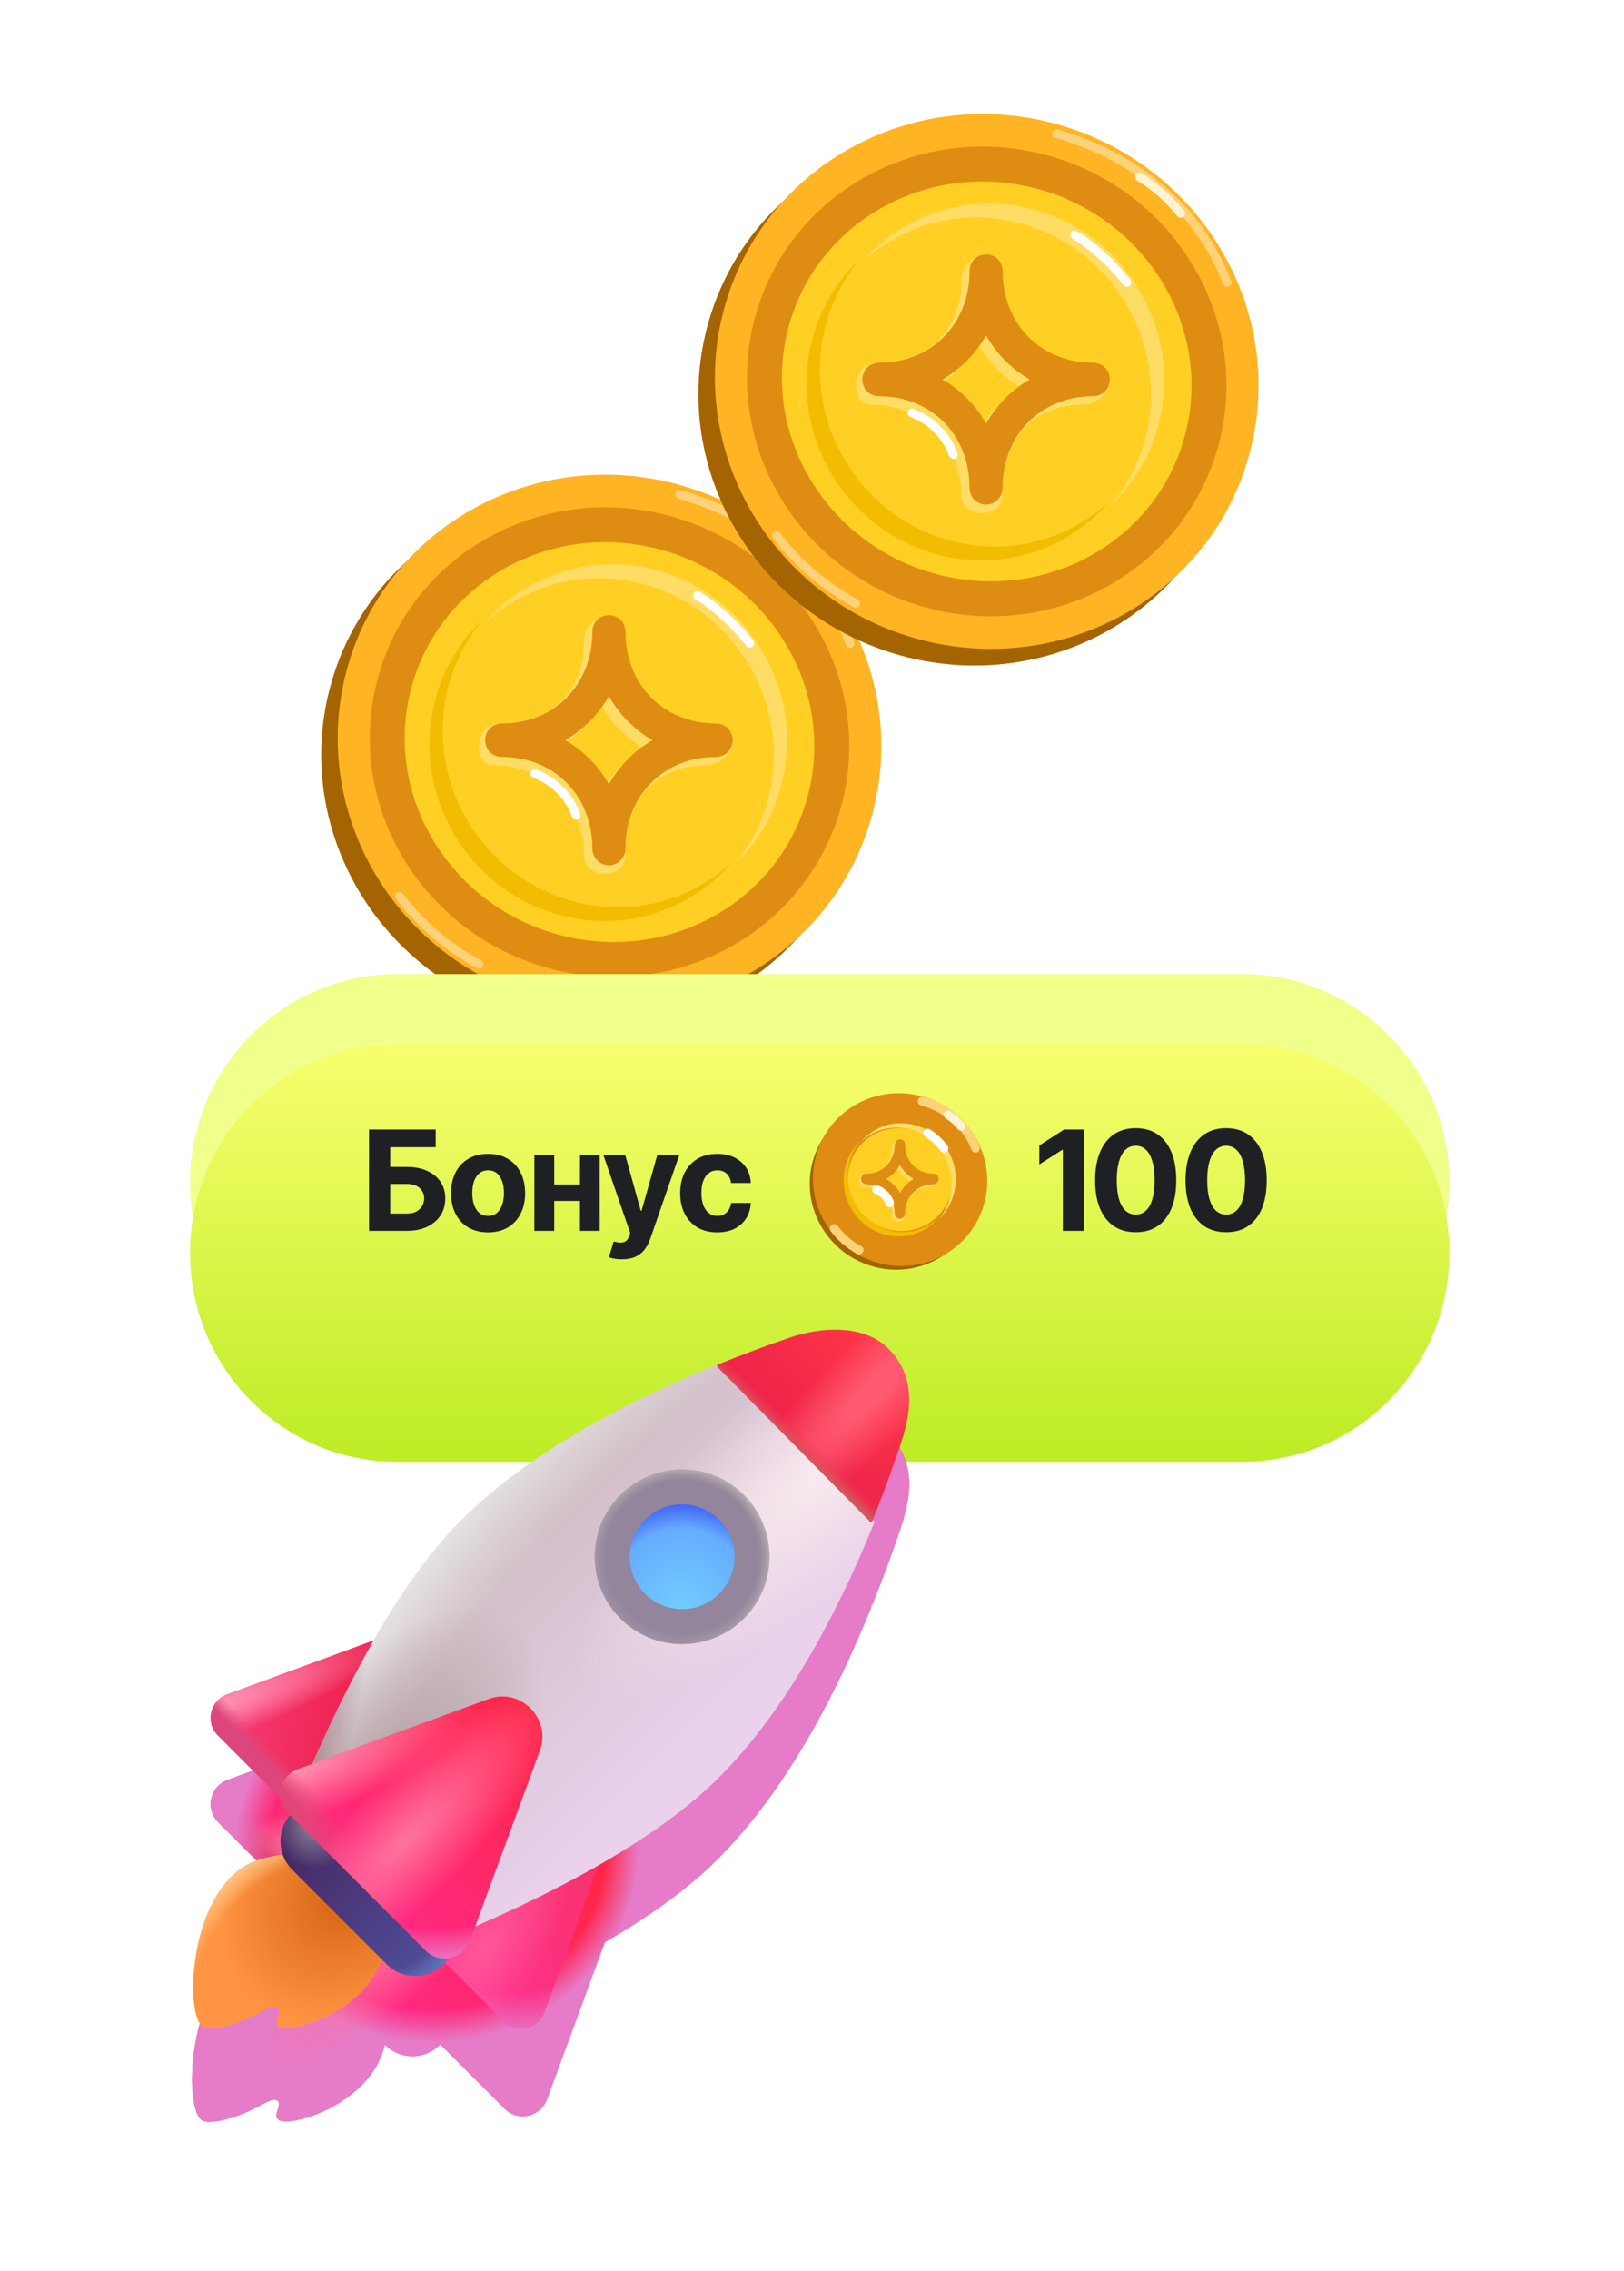 <svg width="93" height="130" viewBox="0 0 93 130" fill="none" xmlns="http://www.w3.org/2000/svg">
<path d="M18.898 39.365C16.733 47.526 21.742 55.947 30.046 58.195C38.35 60.443 46.856 55.68 49.021 47.518C51.185 39.356 46.177 30.936 37.873 28.688C29.568 26.44 21.063 31.203 18.898 39.365Z" fill="#A56402"/>
<path d="M19.843 38.41C17.678 46.572 22.687 54.993 30.991 57.24C39.295 59.488 47.801 54.725 49.966 46.563C52.13 38.402 47.122 29.981 38.818 27.733C30.513 25.485 22.008 30.248 19.843 38.41Z" fill="#FFB423"/>
<path d="M22.581 39.151C20.821 45.789 24.936 52.637 31.724 54.474C38.513 56.312 45.466 52.46 47.227 45.822C48.987 39.185 44.872 32.337 38.084 30.499C31.295 28.662 24.342 32.514 22.581 39.151Z" fill="#FFCF23" stroke="#DF8D12" stroke-width="2"/>
<path fill-rule="evenodd" clip-rule="evenodd" d="M41.989 49.59C42.916 48.502 43.617 47.186 43.999 45.695C45.352 40.413 42.191 34.938 36.938 33.466C33.548 32.517 30.116 33.466 27.744 35.678C30.102 32.911 33.925 31.618 37.695 32.674C42.948 34.146 46.109 39.621 44.756 44.903C44.276 46.776 43.292 48.374 41.989 49.59Z" fill="#FFDD65"/>
<path fill-rule="evenodd" clip-rule="evenodd" d="M27.674 35.45C26.747 36.538 26.046 37.854 25.664 39.345C24.311 44.627 27.472 50.102 32.725 51.574C36.114 52.523 39.547 51.574 41.919 49.362C39.561 52.129 35.738 53.422 31.968 52.365C26.715 50.894 23.553 45.419 24.907 40.137C25.387 38.263 26.37 36.666 27.674 35.45Z" fill="#F2BD00"/>
<path d="M48.674 36.828C47.137 32.741 43.472 29.574 38.911 28.31" stroke="#FFD179" stroke-width="0.5" stroke-linecap="round" stroke-linejoin="round"/>
<path d="M22.873 51.32C24.1 52.919 25.651 54.244 27.419 55.199" stroke="#FFD179" stroke-width="0.5" stroke-linecap="round" stroke-linejoin="round"/>
<path d="M46.011 32.868C46.011 32.868 45.093 31.649 43.65 30.77" stroke="#FFF3D2" stroke-width="0.5" stroke-linecap="round" stroke-linejoin="round"/>
<path d="M42.927 36.821C42.927 36.821 41.702 35.157 39.939 34.096" stroke="white" stroke-width="0.5" stroke-linecap="round" stroke-linejoin="round"/>
<path d="M33.449 36.647C33.449 39.688 31.504 41.424 28.494 41.424C27.242 41.466 26.996 43.766 28.253 43.811C31.264 43.811 33.449 46.017 33.449 49.058C33.449 49.697 34.164 50.016 34.397 50.016C34.92 50.016 35.818 50.016 35.818 48.823C35.818 45.782 37.529 43.811 40.539 43.811C41.063 43.811 41.96 43.147 41.96 42.618C41.96 42.089 41.063 41.895 40.539 41.895C37.529 41.895 35.345 38.976 35.345 35.935C35.303 34.671 33.493 35.376 33.449 36.647ZM36.89 42.853C35.851 43.457 34.995 44.322 34.397 45.372C33.798 44.322 32.942 43.457 31.903 42.853C32.942 42.248 33.798 41.383 34.397 40.333C34.995 41.383 35.851 42.248 36.89 42.853Z" fill="#FFDD65"/>
<path d="M33.921 36.17C33.921 39.211 31.736 41.418 28.726 41.418C27.475 41.46 27.468 43.288 28.726 43.333C31.736 43.333 33.921 45.54 33.921 48.581C33.921 49.11 34.346 49.539 34.869 49.539C35.393 49.539 35.817 49.11 35.817 48.581C35.817 45.54 38.002 43.333 41.012 43.333C41.535 43.333 41.96 42.904 41.96 42.375C41.96 41.847 41.535 41.418 41.012 41.418C38.002 41.418 35.817 39.211 35.817 36.17C35.775 34.906 33.965 34.899 33.921 36.17ZM37.363 42.375C36.324 42.98 35.467 43.845 34.869 44.895C34.271 43.845 33.414 42.98 32.375 42.375C33.414 41.771 34.271 40.906 34.869 39.856C35.467 40.906 36.324 41.771 37.363 42.375Z" fill="#DF8D12"/>
<path d="M32.983 46.675C32.983 46.675 32.51 45.004 30.62 44.288" stroke="white" stroke-width="0.5" stroke-linecap="round" stroke-linejoin="round"/>
<path d="M40.498 18.715C38.333 26.877 43.342 35.298 51.646 37.545C59.95 39.793 68.456 35.03 70.621 26.869C72.785 18.707 67.777 10.286 59.473 8.038C51.168 5.79 42.663 10.553 40.498 18.715Z" fill="#A56402"/>
<path d="M41.443 17.76C39.278 25.922 44.287 34.343 52.591 36.591C60.895 38.839 69.401 34.076 71.566 25.914C73.731 17.752 68.722 9.331 60.418 7.083C52.113 4.836 43.608 9.598 41.443 17.76Z" fill="#FFB423"/>
<path d="M44.181 18.502C42.421 25.139 46.536 31.987 53.324 33.825C60.113 35.662 67.066 31.81 68.827 25.173C70.587 18.535 66.472 11.687 59.684 9.85C52.895 8.012 45.942 11.864 44.181 18.502Z" fill="#FFCF23" stroke="#DF8D12" stroke-width="2"/>
<path fill-rule="evenodd" clip-rule="evenodd" d="M63.589 28.94C64.516 27.852 65.217 26.536 65.599 25.045C66.952 19.764 63.791 14.289 58.538 12.817C55.148 11.867 51.716 12.816 49.344 15.028C51.702 12.261 55.525 10.968 59.295 12.024C64.548 13.496 67.709 18.971 66.356 24.253C65.876 26.127 64.892 27.724 63.589 28.94Z" fill="#FFDD65"/>
<path fill-rule="evenodd" clip-rule="evenodd" d="M49.274 14.8C48.347 15.888 47.646 17.204 47.264 18.695C45.911 23.977 49.072 29.452 54.325 30.924C57.715 31.873 61.147 30.924 63.519 28.712C61.161 31.479 57.338 32.772 53.568 31.716C48.315 30.244 45.154 24.769 46.507 19.487C46.987 17.613 47.97 16.016 49.274 14.8Z" fill="#F2BD00"/>
<path d="M70.274 16.179C68.737 12.092 65.073 8.924 60.511 7.66" stroke="#FFD179" stroke-width="0.5" stroke-linecap="round" stroke-linejoin="round"/>
<path d="M44.473 30.671C45.7 32.27 47.251 33.594 49.019 34.55" stroke="#FFD179" stroke-width="0.5" stroke-linecap="round" stroke-linejoin="round"/>
<path d="M67.611 12.219C67.611 12.219 66.692 10.999 65.25 10.121" stroke="#FFF3D2" stroke-width="0.5" stroke-linecap="round" stroke-linejoin="round"/>
<path d="M64.527 16.172C64.527 16.172 63.302 14.508 61.539 13.447" stroke="white" stroke-width="0.5" stroke-linecap="round" stroke-linejoin="round"/>
<path d="M55.048 15.997C55.048 19.038 53.104 20.775 50.094 20.775C48.842 20.817 48.596 23.116 49.853 23.161C52.864 23.161 55.048 25.368 55.048 28.409C55.048 29.048 55.764 29.366 55.996 29.366C56.52 29.366 57.417 29.366 57.417 28.173C57.417 25.132 59.129 23.161 62.139 23.161C62.663 23.161 63.56 22.497 63.56 21.968C63.56 21.439 62.663 21.245 62.139 21.245C59.129 21.245 56.945 18.326 56.945 15.286C56.903 14.021 55.093 14.727 55.048 15.997ZM58.49 22.203C57.451 22.807 56.595 23.672 55.996 24.722C55.398 23.672 54.542 22.807 53.503 22.203C54.542 21.599 55.398 20.734 55.996 19.684C56.595 20.734 57.451 21.599 58.49 22.203Z" fill="#FFDD65"/>
<path d="M55.521 15.52C55.521 18.561 53.336 20.768 50.326 20.768C49.075 20.81 49.068 22.639 50.326 22.683C53.336 22.683 55.521 24.89 55.521 27.931C55.521 28.46 55.946 28.889 56.469 28.889C56.993 28.889 57.417 28.46 57.417 27.931C57.417 24.89 59.602 22.683 62.612 22.683C63.135 22.683 63.56 22.255 63.56 21.726C63.56 21.197 63.135 20.768 62.612 20.768C59.602 20.768 57.417 18.561 57.417 15.52C57.375 14.256 55.565 14.249 55.521 15.52ZM58.963 21.726C57.924 22.33 57.067 23.195 56.469 24.245C55.871 23.195 55.014 22.33 53.975 21.726C55.014 21.121 55.871 20.256 56.469 19.206C57.067 20.256 57.924 21.121 58.963 21.726Z" fill="#DF8D12"/>
<path d="M54.583 26.025C54.583 26.025 54.11 24.354 52.22 23.638" stroke="white" stroke-width="0.5" stroke-linecap="round" stroke-linejoin="round"/>
<g filter="url(#filter0_d_1_747)">
<path d="M71.145 54.767H22.739C16.192 54.767 10.884 60.121 10.884 66.726C10.884 73.331 16.192 78.685 22.739 78.685H71.145C77.692 78.685 83 73.331 83 66.726C83 60.121 77.692 54.767 71.145 54.767Z" fill="#F1FF8B"/>
<g filter="url(#filter1_d_1_747)">
<path d="M71.145 54.767H22.739C16.192 54.767 10.884 60.121 10.884 66.726C10.884 73.331 16.192 78.685 22.739 78.685H71.145C77.692 78.685 83 73.331 83 66.726C83 60.121 77.692 54.767 71.145 54.767Z" fill="url(#paint0_linear_1_747)"/>
</g>
<path d="M21.134 69.466V63.666H24.951V64.678H22.346V65.807H23.284C23.738 65.807 24.131 65.882 24.46 66.033C24.792 66.181 25.048 66.39 25.228 66.659C25.409 66.93 25.498 67.248 25.498 67.613C25.498 67.98 25.409 68.301 25.228 68.579C25.048 68.856 24.792 69.075 24.46 69.233C24.131 69.389 23.738 69.466 23.284 69.466H21.134ZM22.346 68.478H23.284C23.502 68.478 23.686 68.439 23.835 68.361C23.985 68.28 24.098 68.174 24.175 68.042C24.252 67.907 24.291 67.76 24.291 67.602C24.291 67.371 24.204 67.176 24.032 67.018C23.86 66.859 23.61 66.78 23.284 66.78H22.346V68.478ZM27.949 69.552C27.514 69.552 27.137 69.458 26.818 69.272C26.502 69.082 26.257 68.82 26.085 68.485C25.915 68.148 25.83 67.756 25.83 67.31C25.83 66.858 25.915 66.465 26.085 66.13C26.257 65.793 26.502 65.531 26.818 65.344C27.137 65.154 27.514 65.059 27.949 65.059C28.386 65.059 28.763 65.154 29.079 65.344C29.399 65.531 29.643 65.793 29.813 66.13C29.985 66.465 30.071 66.858 30.071 67.31C30.071 67.756 29.985 68.148 29.813 68.485C29.643 68.82 29.399 69.082 29.079 69.272C28.763 69.458 28.386 69.552 27.949 69.552ZM27.956 68.61C28.155 68.61 28.32 68.554 28.454 68.442C28.588 68.328 28.688 68.173 28.756 67.975C28.825 67.778 28.86 67.553 28.86 67.302C28.86 67.048 28.825 66.823 28.756 66.629C28.688 66.434 28.588 66.281 28.454 66.169C28.32 66.058 28.155 66.002 27.956 66.002C27.756 66.002 27.587 66.058 27.451 66.169C27.317 66.281 27.215 66.434 27.146 66.629C27.079 66.823 27.046 67.048 27.046 67.302C27.046 67.553 27.079 67.778 27.146 67.975C27.215 68.173 27.317 68.328 27.451 68.442C27.587 68.554 27.756 68.61 27.956 68.61ZM33.595 66.811V67.753H31.345V66.811H33.595ZM31.738 65.114V69.466H30.6V65.114H31.738ZM34.343 65.114V69.466H33.212V65.114H34.343ZM35.624 71.094C35.473 71.096 35.33 71.086 35.196 71.062C35.065 71.039 34.956 71.009 34.871 70.973L35.142 70.074L35.181 70.081C35.381 70.141 35.552 70.154 35.694 70.12C35.838 70.089 35.947 69.975 36.022 69.778L36.091 69.591L34.547 65.114H35.802L36.693 68.31H36.74L37.643 65.114H38.905L37.23 69.937C37.15 70.171 37.041 70.375 36.902 70.549C36.765 70.723 36.593 70.856 36.385 70.95C36.176 71.046 35.923 71.094 35.624 71.094ZM41.069 69.552C40.63 69.552 40.251 69.457 39.934 69.268C39.618 69.076 39.375 68.813 39.205 68.478C39.035 68.14 38.951 67.751 38.951 67.31C38.951 66.863 39.035 66.472 39.205 66.134C39.378 65.796 39.622 65.533 39.938 65.344C40.255 65.154 40.632 65.059 41.069 65.059C41.445 65.059 41.773 65.128 42.053 65.266C42.336 65.403 42.56 65.597 42.725 65.846C42.889 66.095 42.98 66.388 42.995 66.726H41.868C41.847 66.58 41.804 66.453 41.737 66.344C41.67 66.235 41.581 66.151 41.471 66.091C41.36 66.032 41.232 66.002 41.085 66.002C40.9 66.002 40.738 66.052 40.598 66.154C40.462 66.252 40.355 66.399 40.278 66.593C40.204 66.785 40.166 67.019 40.166 67.294C40.166 67.569 40.204 67.806 40.278 68.002C40.355 68.2 40.462 68.35 40.598 68.454C40.738 68.558 40.9 68.61 41.085 68.61C41.29 68.61 41.464 68.545 41.605 68.415C41.747 68.283 41.835 68.101 41.868 67.87H42.995C42.977 68.203 42.888 68.496 42.729 68.75C42.569 69.002 42.349 69.199 42.069 69.342C41.788 69.482 41.455 69.552 41.069 69.552Z" fill="#1F2024"/>
<path d="M46.526 65.543C45.847 68.132 47.418 70.802 50.022 71.515C52.627 72.228 55.294 70.717 55.973 68.129C56.652 65.54 55.081 62.869 52.477 62.156C49.873 61.444 47.205 62.954 46.526 65.543Z" fill="#A56402"/>
<path d="M46.822 65.24C46.144 67.829 47.714 70.499 50.318 71.212C52.923 71.925 55.59 70.415 56.269 67.826C56.948 65.237 55.377 62.566 52.773 61.854C50.169 61.141 47.501 62.652 46.822 65.24Z" fill="#FFB423"/>
<path d="M47.681 65.475C47.128 67.58 48.419 69.752 50.548 70.335C52.677 70.918 54.858 69.696 55.41 67.591C55.962 65.486 54.671 63.314 52.542 62.731C50.414 62.148 48.233 63.37 47.681 65.475Z" fill="#FFCF23" stroke="#DF8D12" stroke-width="2"/>
<path fill-rule="evenodd" clip-rule="evenodd" d="M53.767 68.786C54.058 68.44 54.278 68.023 54.398 67.55C54.822 65.875 53.831 64.139 52.183 63.672C51.12 63.371 50.044 63.672 49.3 64.373C50.04 63.496 51.239 63.086 52.421 63.421C54.068 63.887 55.06 65.624 54.635 67.299C54.485 67.893 54.176 68.4 53.767 68.786Z" fill="#FFDD65"/>
<path fill-rule="evenodd" clip-rule="evenodd" d="M49.278 64.301C48.987 64.647 48.768 65.064 48.648 65.536C48.223 67.212 49.215 68.948 50.862 69.415C51.925 69.716 53.002 69.415 53.746 68.714C53.006 69.591 51.807 70.001 50.625 69.666C48.977 69.2 47.986 67.463 48.41 65.788C48.561 65.194 48.869 64.687 49.278 64.301Z" fill="#F2BD00"/>
<path d="M55.865 64.738C55.383 63.442 54.233 62.437 52.803 62.037" stroke="#FFD179" stroke-width="0.5" stroke-linecap="round" stroke-linejoin="round"/>
<path d="M47.772 69.334C48.157 69.842 48.644 70.262 49.198 70.565" stroke="#FFD179" stroke-width="0.5" stroke-linecap="round" stroke-linejoin="round"/>
<path d="M55.029 63.482C55.029 63.482 54.741 63.096 54.288 62.817" stroke="#FFF3D2" stroke-width="0.5" stroke-linecap="round" stroke-linejoin="round"/>
<path d="M54.061 64.736C54.061 64.736 53.677 64.208 53.124 63.872" stroke="white" stroke-width="0.5" stroke-linecap="round" stroke-linejoin="round"/>
<path d="M51.088 64.681C51.088 65.645 50.478 66.196 49.535 66.196C49.142 66.21 49.065 66.939 49.459 66.953C50.403 66.953 51.088 67.653 51.088 68.617C51.088 68.82 51.313 68.921 51.386 68.921C51.55 68.921 51.831 68.921 51.831 68.543C51.831 67.578 52.368 66.953 53.312 66.953C53.476 66.953 53.758 66.742 53.758 66.574C53.758 66.407 53.476 66.345 53.312 66.345C52.368 66.345 51.683 65.42 51.683 64.455C51.67 64.054 51.102 64.278 51.088 64.681ZM52.168 66.649C51.842 66.841 51.574 67.115 51.386 67.448C51.198 67.115 50.929 66.841 50.603 66.649C50.929 66.457 51.198 66.183 51.386 65.85C51.574 66.183 51.842 66.457 52.168 66.649Z" fill="#FFDD65"/>
<path d="M51.237 64.529C51.237 65.494 50.552 66.194 49.608 66.194C49.215 66.207 49.213 66.787 49.608 66.802C50.552 66.802 51.237 67.501 51.237 68.466C51.237 68.633 51.37 68.769 51.535 68.769C51.698 68.769 51.832 68.633 51.832 68.466C51.832 67.501 52.517 66.802 53.461 66.802C53.625 66.802 53.758 66.666 53.758 66.498C53.758 66.33 53.625 66.194 53.461 66.194C52.517 66.194 51.832 65.494 51.832 64.529C51.819 64.129 51.251 64.127 51.237 64.529ZM52.316 66.498C51.99 66.689 51.722 66.964 51.535 67.296C51.347 66.964 51.078 66.689 50.752 66.498C51.078 66.306 51.347 66.032 51.535 65.699C51.722 66.032 51.99 66.306 52.316 66.498Z" fill="#DF8D12"/>
<path d="M50.942 67.862C50.942 67.862 50.794 67.331 50.201 67.105" stroke="white" stroke-width="0.5" stroke-linecap="round" stroke-linejoin="round"/>
<path d="M62.077 63.666V69.466H60.865V64.83H60.83L59.518 65.667V64.577L60.938 63.666H62.077ZM65.037 69.544C64.548 69.544 64.13 69.428 63.783 69.194C63.438 68.958 63.173 68.619 62.987 68.178C62.805 67.734 62.714 67.198 62.714 66.57C62.714 65.945 62.806 65.41 62.991 64.966C63.177 64.52 63.442 64.178 63.787 63.942C64.134 63.706 64.55 63.588 65.037 63.588C65.525 63.588 65.942 63.706 66.287 63.942C66.634 64.178 66.9 64.518 67.082 64.962C67.267 65.406 67.36 65.942 67.36 66.57C67.36 67.198 67.268 67.734 67.086 68.178C66.903 68.619 66.638 68.958 66.291 69.194C65.946 69.428 65.528 69.544 65.037 69.544ZM65.037 68.532C65.271 68.532 65.468 68.457 65.627 68.306C65.789 68.153 65.912 67.93 65.994 67.637C66.079 67.344 66.121 66.988 66.121 66.57C66.121 66.15 66.079 65.793 65.994 65.499C65.912 65.207 65.789 64.983 65.627 64.83C65.468 64.674 65.271 64.597 65.037 64.597C64.689 64.597 64.422 64.769 64.234 65.114C64.046 65.457 63.953 65.942 63.953 66.57C63.953 66.988 63.994 67.344 64.076 67.637C64.16 67.93 64.284 68.153 64.447 68.306C64.609 68.457 64.805 68.532 65.037 68.532ZM70.215 69.544C69.727 69.544 69.308 69.428 68.961 69.194C68.616 68.958 68.352 68.619 68.166 68.178C67.984 67.734 67.892 67.198 67.892 66.57C67.892 65.945 67.985 65.41 68.17 64.966C68.356 64.52 68.62 64.178 68.965 63.942C69.312 63.706 69.729 63.588 70.215 63.588C70.704 63.588 71.121 63.706 71.466 63.942C71.813 64.178 72.078 64.518 72.261 64.962C72.446 65.406 72.538 65.942 72.538 66.57C72.538 67.198 72.447 67.734 72.265 68.178C72.082 68.619 71.817 68.958 71.469 69.194C71.125 69.428 70.707 69.544 70.215 69.544ZM70.215 68.532C70.449 68.532 70.647 68.457 70.806 68.306C70.968 68.153 71.09 67.93 71.173 67.637C71.257 67.344 71.299 66.988 71.299 66.57C71.299 66.15 71.257 65.793 71.173 65.499C71.09 65.207 70.968 64.983 70.806 64.83C70.647 64.674 70.449 64.597 70.215 64.597C69.868 64.597 69.6 64.769 69.413 65.114C69.225 65.457 69.131 65.942 69.131 66.57C69.131 66.988 69.172 67.344 69.255 67.637C69.34 67.93 69.463 68.153 69.625 68.306C69.787 68.457 69.984 68.532 70.215 68.532Z" fill="#1F2024"/>
</g>
<g filter="url(#filter2_d_1_747)">
<path fill-rule="evenodd" clip-rule="evenodd" d="M50.879 77.075C49.484 75.681 47.04 75.838 45.257 76.45C43.95 76.899 42.576 77.404 41.175 77.967C41.135 77.983 41.116 78.023 41.122 78.061L41.094 78.046C41.061 78.03 41.022 78.028 40.988 78.042C35.858 80.122 30.38 82.999 26.516 86.862C24.698 88.681 23.009 91.113 21.486 93.789L13.031 96.901C12.022 97.272 11.738 98.564 12.498 99.324L16.883 103.709C16.872 103.72 16.861 103.731 16.85 103.742C16.19 104.401 16.035 105.374 16.384 106.18C15.322 106.289 14.552 106.597 14.552 106.597C10.871 108.07 10.453 115.29 11.495 116.331C11.911 116.747 13.664 116.158 14.358 115.811C14.538 115.721 14.695 115.639 14.836 115.567C15.46 115.243 15.732 115.102 15.919 115.29C16.028 115.399 15.97 115.573 15.909 115.757C15.841 115.962 15.768 116.179 15.919 116.331C16.44 116.852 20.873 115.61 21.913 112.487C21.913 112.487 21.978 112.328 22.039 112.054L22.056 112.071C22.918 112.933 24.317 112.933 25.179 112.071C25.189 112.059 25.201 112.048 25.212 112.037L28.897 115.723C29.657 116.483 30.949 116.199 31.32 115.191L34.629 106.201C37.121 104.749 39.379 103.152 41.093 101.438C44.944 97.586 47.815 92.131 49.893 87.013C49.907 86.98 49.905 86.941 49.89 86.908L49.873 86.874C49.911 86.883 49.954 86.863 49.97 86.823C50.541 85.406 51.05 84.017 51.504 82.697C52.108 80.939 52.593 78.789 50.879 77.075Z" fill="url(#paint1_linear_1_747)"/>
<path fill-rule="evenodd" clip-rule="evenodd" d="M50.879 77.075C49.484 75.681 47.04 75.838 45.257 76.45C43.95 76.899 42.576 77.404 41.175 77.967C41.135 77.983 41.116 78.023 41.122 78.061L41.094 78.046C41.061 78.03 41.022 78.028 40.988 78.042C35.858 80.122 30.38 82.999 26.516 86.862C24.698 88.681 23.009 91.113 21.486 93.789L13.031 96.901C12.022 97.272 11.738 98.564 12.498 99.324L16.883 103.709C16.872 103.72 16.861 103.731 16.85 103.742C16.19 104.401 16.035 105.374 16.384 106.18C15.322 106.289 14.552 106.597 14.552 106.597C10.871 108.07 10.453 115.29 11.495 116.331C11.911 116.747 13.664 116.158 14.358 115.811C14.538 115.721 14.695 115.639 14.836 115.567C15.46 115.243 15.732 115.102 15.919 115.29C16.028 115.399 15.97 115.573 15.909 115.757C15.841 115.962 15.768 116.179 15.919 116.331C16.44 116.852 20.873 115.61 21.913 112.487C21.913 112.487 21.978 112.328 22.039 112.054L22.056 112.071C22.918 112.933 24.317 112.933 25.179 112.071C25.189 112.059 25.201 112.048 25.212 112.037L28.897 115.723C29.657 116.483 30.949 116.199 31.32 115.191L34.629 106.201C37.121 104.749 39.379 103.152 41.093 101.438C44.944 97.586 47.815 92.131 49.893 87.013C49.907 86.98 49.905 86.941 49.89 86.908L49.873 86.874C49.911 86.883 49.954 86.863 49.97 86.823C50.541 85.406 51.05 84.017 51.504 82.697C52.108 80.939 52.593 78.789 50.879 77.075Z" fill="url(#paint2_radial_1_747)"/>
<path fill-rule="evenodd" clip-rule="evenodd" d="M50.879 77.075C49.484 75.681 47.04 75.838 45.257 76.45C43.95 76.899 42.576 77.404 41.175 77.967C41.135 77.983 41.116 78.023 41.122 78.061L41.094 78.046C41.061 78.03 41.022 78.028 40.988 78.042C35.858 80.122 30.38 82.999 26.516 86.862C24.698 88.681 23.009 91.113 21.486 93.789L13.031 96.901C12.022 97.272 11.738 98.564 12.498 99.324L16.883 103.709C16.872 103.72 16.861 103.731 16.85 103.742C16.19 104.401 16.035 105.374 16.384 106.18C15.322 106.289 14.552 106.597 14.552 106.597C10.871 108.07 10.453 115.29 11.495 116.331C11.911 116.747 13.664 116.158 14.358 115.811C14.538 115.721 14.695 115.639 14.836 115.567C15.46 115.243 15.732 115.102 15.919 115.29C16.028 115.399 15.97 115.573 15.909 115.757C15.841 115.962 15.768 116.179 15.919 116.331C16.44 116.852 20.873 115.61 21.913 112.487C21.913 112.487 21.978 112.328 22.039 112.054L22.056 112.071C22.918 112.933 24.317 112.933 25.179 112.071C25.189 112.059 25.201 112.048 25.212 112.037L28.897 115.723C29.657 116.483 30.949 116.199 31.32 115.191L34.629 106.201C37.121 104.749 39.379 103.152 41.093 101.438C44.944 97.586 47.815 92.131 49.893 87.013C49.907 86.98 49.905 86.941 49.89 86.908L49.873 86.874C49.911 86.883 49.954 86.863 49.97 86.823C50.541 85.406 51.05 84.017 51.504 82.697C52.108 80.939 52.593 78.789 50.879 77.075Z" fill="url(#paint3_radial_1_747)"/>
<path fill-rule="evenodd" clip-rule="evenodd" d="M50.879 77.075C49.484 75.681 47.04 75.838 45.257 76.45C43.95 76.899 42.576 77.404 41.175 77.967C41.135 77.983 41.116 78.023 41.122 78.061L41.094 78.046C41.061 78.03 41.022 78.028 40.988 78.042C35.858 80.122 30.38 82.999 26.516 86.862C24.698 88.681 23.009 91.113 21.486 93.789L13.031 96.901C12.022 97.272 11.738 98.564 12.498 99.324L16.883 103.709C16.872 103.72 16.861 103.731 16.85 103.742C16.19 104.401 16.035 105.374 16.384 106.18C15.322 106.289 14.552 106.597 14.552 106.597C10.871 108.07 10.453 115.29 11.495 116.331C11.911 116.747 13.664 116.158 14.358 115.811C14.538 115.721 14.695 115.639 14.836 115.567C15.46 115.243 15.732 115.102 15.919 115.29C16.028 115.399 15.97 115.573 15.909 115.757C15.841 115.962 15.768 116.179 15.919 116.331C16.44 116.852 20.873 115.61 21.913 112.487C21.913 112.487 21.978 112.328 22.039 112.054L22.056 112.071C22.918 112.933 24.317 112.933 25.179 112.071C25.189 112.059 25.201 112.048 25.212 112.037L28.897 115.723C29.657 116.483 30.949 116.199 31.32 115.191L34.629 106.201C37.121 104.749 39.379 103.152 41.093 101.438C44.944 97.586 47.815 92.131 49.893 87.013C49.907 86.98 49.905 86.941 49.89 86.908L49.873 86.874C49.911 86.883 49.954 86.863 49.97 86.823C50.541 85.406 51.05 84.017 51.504 82.697C52.108 80.939 52.593 78.789 50.879 77.075Z" fill="url(#paint4_radial_1_747)"/>
<path fill-rule="evenodd" clip-rule="evenodd" d="M50.879 77.075C49.484 75.681 47.04 75.838 45.257 76.45C43.95 76.899 42.576 77.404 41.175 77.967C41.135 77.983 41.116 78.023 41.122 78.061L41.094 78.046C41.061 78.03 41.022 78.028 40.988 78.042C35.858 80.122 30.38 82.999 26.516 86.862C24.698 88.681 23.009 91.113 21.486 93.789L13.031 96.901C12.022 97.272 11.738 98.564 12.498 99.324L16.883 103.709C16.872 103.72 16.861 103.731 16.85 103.742C16.19 104.401 16.035 105.374 16.384 106.18C15.322 106.289 14.552 106.597 14.552 106.597C10.871 108.07 10.453 115.29 11.495 116.331C11.911 116.747 13.664 116.158 14.358 115.811C14.538 115.721 14.695 115.639 14.836 115.567C15.46 115.243 15.732 115.102 15.919 115.29C16.028 115.399 15.97 115.573 15.909 115.757C15.841 115.962 15.768 116.179 15.919 116.331C16.44 116.852 20.873 115.61 21.913 112.487C21.913 112.487 21.978 112.328 22.039 112.054L22.056 112.071C22.918 112.933 24.317 112.933 25.179 112.071C25.189 112.059 25.201 112.048 25.212 112.037L28.897 115.723C29.657 116.483 30.949 116.199 31.32 115.191L34.629 106.201C37.121 104.749 39.379 103.152 41.093 101.438C44.944 97.586 47.815 92.131 49.893 87.013C49.907 86.98 49.905 86.941 49.89 86.908L49.873 86.874C49.911 86.883 49.954 86.863 49.97 86.823C50.541 85.406 51.05 84.017 51.504 82.697C52.108 80.939 52.593 78.789 50.879 77.075Z" fill="url(#paint5_radial_1_747)"/>
</g>
<path d="M23.171 93.26C24.888 92.628 26.556 94.297 25.925 96.014L22.18 106.187C21.819 107.167 20.566 107.442 19.827 106.704L12.481 99.358C11.743 98.62 12.019 97.365 12.998 97.005L23.171 93.26Z" fill="url(#paint6_linear_1_747)"/>
<path d="M23.171 93.26C24.888 92.628 26.556 94.297 25.925 96.014L22.18 106.187C21.819 107.167 20.566 107.442 19.827 106.704L12.481 99.358C11.743 98.62 12.019 97.365 12.998 97.005L23.171 93.26Z" fill="url(#paint7_radial_1_747)"/>
<path d="M23.171 93.26C24.888 92.628 26.556 94.297 25.925 96.014L22.18 106.187C21.819 107.167 20.566 107.442 19.827 106.704L12.481 99.358C11.743 98.62 12.019 97.365 12.998 97.005L23.171 93.26Z" fill="url(#paint8_linear_1_747)"/>
<path d="M32.171 102.26C33.888 101.629 35.557 103.298 34.925 105.014L31.18 115.187C30.82 116.166 29.565 116.442 28.827 115.705L21.481 108.358C20.743 107.62 21.018 106.366 21.998 106.005L32.171 102.26Z" fill="url(#paint9_linear_1_747)"/>
<path d="M32.171 102.26C33.888 101.629 35.557 103.298 34.925 105.014L31.18 115.187C30.82 116.166 29.565 116.442 28.827 115.705L21.481 108.358C20.743 107.62 21.018 106.366 21.998 106.005L32.171 102.26Z" fill="url(#paint10_radial_1_747)"/>
<path d="M32.171 102.26C33.888 101.629 35.557 103.298 34.925 105.014L31.18 115.187C30.82 116.166 29.565 116.442 28.827 115.705L21.481 108.358C20.743 107.62 21.018 106.366 21.998 106.005L32.171 102.26Z" fill="url(#paint11_radial_1_747)"/>
<path d="M41.047 78.133C41.082 78.119 41.121 78.121 41.155 78.137L47.126 81.134L50.049 87.094C50.064 87.126 50.066 87.165 50.052 87.199C47.951 92.37 45.048 97.884 41.153 101.777C37.38 105.547 31 108.761 25.238 111.124L17.061 102.952C19.425 97.194 22.641 90.816 26.414 87.046C30.32 83.142 35.859 80.234 41.047 78.133Z" fill="url(#paint12_linear_1_747)"/>
<path d="M41.047 78.133C41.082 78.119 41.121 78.121 41.155 78.137L47.126 81.134L50.049 87.094C50.064 87.126 50.066 87.165 50.052 87.199C47.951 92.37 45.048 97.884 41.153 101.777C37.38 105.547 31 108.761 25.238 111.124L17.061 102.952C19.425 97.194 22.641 90.816 26.414 87.046C30.32 83.142 35.859 80.234 41.047 78.133Z" fill="url(#paint13_radial_1_747)"/>
<path d="M41.047 78.133C41.082 78.119 41.121 78.121 41.155 78.137L47.126 81.134L50.049 87.094C50.064 87.126 50.066 87.165 50.052 87.199C47.951 92.37 45.048 97.884 41.153 101.777C37.38 105.547 31 108.761 25.238 111.124L17.061 102.952C19.425 97.194 22.641 90.816 26.414 87.046C30.32 83.142 35.859 80.234 41.047 78.133Z" fill="url(#paint14_radial_1_747)"/>
<path d="M41.047 78.133C41.082 78.119 41.121 78.121 41.155 78.137L47.126 81.134L50.049 87.094C50.064 87.126 50.066 87.165 50.052 87.199C47.951 92.37 45.048 97.884 41.153 101.777C37.38 105.547 31 108.761 25.238 111.124L17.061 102.952C19.425 97.194 22.641 90.816 26.414 87.046C30.32 83.142 35.859 80.234 41.047 78.133Z" fill="url(#paint15_radial_1_747)"/>
<path d="M41.047 78.133C41.082 78.119 41.121 78.121 41.155 78.137L47.126 81.134L50.049 87.094C50.064 87.126 50.066 87.165 50.052 87.199C47.951 92.37 45.048 97.884 41.153 101.777C37.38 105.547 31 108.761 25.238 111.124L17.061 102.952C19.425 97.194 22.641 90.816 26.414 87.046C30.32 83.142 35.859 80.234 41.047 78.133Z" fill="url(#paint16_radial_1_747)"/>
<path d="M44.062 89.123C44.062 91.885 41.823 94.124 39.061 94.124C36.3 94.124 34.062 91.885 34.062 89.123C34.062 86.362 36.3 84.124 39.061 84.124C41.823 84.124 44.062 86.362 44.062 89.123Z" fill="url(#paint17_linear_1_747)"/>
<path d="M44.062 89.123C44.062 91.885 41.823 94.124 39.061 94.124C36.3 94.124 34.062 91.885 34.062 89.123C34.062 86.362 36.3 84.124 39.061 84.124C41.823 84.124 44.062 86.362 44.062 89.123Z" fill="url(#paint18_linear_1_747)"/>
<path d="M44.062 89.123C44.062 91.885 41.823 94.124 39.061 94.124C36.3 94.124 34.062 91.885 34.062 89.123C34.062 86.362 36.3 84.124 39.061 84.124C41.823 84.124 44.062 86.362 44.062 89.123Z" fill="url(#paint19_radial_1_747)"/>
<path d="M44.062 89.123C44.062 91.885 41.823 94.124 39.061 94.124C36.3 94.124 34.062 91.885 34.062 89.123C34.062 86.362 36.3 84.124 39.061 84.124C41.823 84.124 44.062 86.362 44.062 89.123Z" fill="url(#paint20_radial_1_747)"/>
<path d="M42.062 89.123C42.062 90.78 40.718 92.124 39.061 92.124C37.405 92.124 36.062 90.78 36.062 89.123C36.062 87.467 37.405 86.124 39.061 86.124C40.718 86.124 42.062 87.467 42.062 89.123Z" fill="url(#paint21_radial_1_747)"/>
<path d="M11.549 115.985C10.522 114.977 10.935 107.989 14.566 106.564C14.566 106.564 18.196 105.138 20.536 107.419C22.876 109.7 21.827 112.264 21.827 112.264C20.8 115.288 16.428 116.489 15.915 115.985C15.631 115.707 16.142 115.201 15.915 114.978C15.688 114.754 15.337 115.009 14.374 115.482C13.69 115.817 11.96 116.388 11.549 115.985Z" fill="url(#paint22_radial_1_747)"/>
<path d="M11.549 115.985C10.522 114.977 10.935 107.989 14.566 106.564C14.566 106.564 18.196 105.138 20.536 107.419C22.876 109.7 21.827 112.264 21.827 112.264C20.8 115.288 16.428 116.489 15.915 115.985C15.631 115.707 16.142 115.201 15.915 114.978C15.688 114.754 15.337 115.009 14.374 115.482C13.69 115.817 11.96 116.388 11.549 115.985Z" fill="url(#paint23_radial_1_747)"/>
<path d="M16.734 103.795C17.63 102.9 19.083 102.9 19.98 103.795L25.389 109.205C26.286 110.102 26.286 111.555 25.389 112.451C24.494 113.348 23.04 113.348 22.143 112.451L16.734 107.042C15.837 106.146 15.837 104.692 16.734 103.795Z" fill="url(#paint24_linear_1_747)"/>
<path d="M16.734 103.795C17.63 102.9 19.083 102.9 19.98 103.795L25.389 109.205C26.286 110.102 26.286 111.555 25.389 112.451C24.494 113.348 23.04 113.348 22.143 112.451L16.734 107.042C15.837 106.146 15.837 104.692 16.734 103.795Z" fill="url(#paint25_radial_1_747)"/>
<path d="M16.734 103.795C17.63 102.9 19.083 102.9 19.98 103.795L25.389 109.205C26.286 110.102 26.286 111.555 25.389 112.451C24.494 113.348 23.04 113.348 22.143 112.451L16.734 107.042C15.837 106.146 15.837 104.692 16.734 103.795Z" fill="url(#paint26_radial_1_747)"/>
<path d="M50.873 77.211C49.471 75.8 47.012 75.961 45.22 76.579C43.906 77.033 42.525 77.543 41.116 78.113C41.058 78.136 41.043 78.211 41.086 78.255L49.818 87.098C49.862 87.142 49.936 87.127 49.959 87.069C50.532 85.637 51.045 84.232 51.501 82.897C52.108 81.119 52.596 78.945 50.873 77.211Z" fill="url(#paint27_linear_1_747)"/>
<path d="M50.873 77.211C49.471 75.8 47.012 75.961 45.22 76.579C43.906 77.033 42.525 77.543 41.116 78.113C41.058 78.136 41.043 78.211 41.086 78.255L49.818 87.098C49.862 87.142 49.936 87.127 49.959 87.069C50.532 85.637 51.045 84.232 51.501 82.897C52.108 81.119 52.596 78.945 50.873 77.211Z" fill="url(#paint28_radial_1_747)"/>
<path d="M50.873 77.211C49.471 75.8 47.012 75.961 45.22 76.579C43.906 77.033 42.525 77.543 41.116 78.113C41.058 78.136 41.043 78.211 41.086 78.255L49.818 87.098C49.862 87.142 49.936 87.127 49.959 87.069C50.532 85.637 51.045 84.232 51.501 82.897C52.108 81.119 52.596 78.945 50.873 77.211Z" fill="url(#paint29_linear_1_747)"/>
<path d="M27.965 97.27C29.803 96.593 31.592 98.382 30.915 100.221L26.903 111.121C26.517 112.17 25.173 112.465 24.382 111.674L16.511 103.803C15.72 103.013 16.015 101.668 17.064 101.282L27.965 97.27Z" fill="url(#paint30_linear_1_747)"/>
<path d="M27.965 97.27C29.803 96.593 31.592 98.382 30.915 100.221L26.903 111.121C26.517 112.17 25.173 112.465 24.382 111.674L16.511 103.803C15.72 103.013 16.015 101.668 17.064 101.282L27.965 97.27Z" fill="url(#paint31_radial_1_747)"/>
<path d="M27.965 97.27C29.803 96.593 31.592 98.382 30.915 100.221L26.903 111.121C26.517 112.17 25.173 112.465 24.382 111.674L16.511 103.803C15.72 103.013 16.015 101.668 17.064 101.282L27.965 97.27Z" fill="url(#paint32_radial_1_747)"/>
<path d="M27.965 97.27C29.803 96.593 31.592 98.382 30.915 100.221L26.903 111.121C26.517 112.17 25.173 112.465 24.382 111.674L16.511 103.803C15.72 103.013 16.015 101.668 17.064 101.282L27.965 97.27Z" fill="url(#paint33_radial_1_747)"/>
<path d="M27.965 97.27C29.803 96.593 31.592 98.382 30.915 100.221L26.903 111.121C26.517 112.17 25.173 112.465 24.382 111.674L16.511 103.803C15.72 103.013 16.015 101.668 17.064 101.282L27.965 97.27Z" fill="url(#paint34_radial_1_747)"/>
<defs>
<filter id="filter0_d_1_747" x="6.884" y="51.767" width="80.116" height="31.919" filterUnits="userSpaceOnUse" color-interpolation-filters="sRGB">
<feFlood flood-opacity="0" result="BackgroundImageFix"/>
<feColorMatrix in="SourceAlpha" type="matrix" values="0 0 0 0 0 0 0 0 0 0 0 0 0 0 0 0 0 0 127 0" result="hardAlpha"/>
<feOffset dy="1"/>
<feGaussianBlur stdDeviation="2"/>
<feComposite in2="hardAlpha" operator="out"/>
<feColorMatrix type="matrix" values="0 0 0 0 0.122 0 0 0 0 0.125 0 0 0 0 0.141 0 0 0 0.1 0"/>
<feBlend mode="normal" in2="BackgroundImageFix" result="effect1_dropShadow_1_747"/>
<feBlend mode="normal" in="SourceGraphic" in2="effect1_dropShadow_1_747" result="shape"/>
</filter>
<filter id="filter1_d_1_747" x="0.884" y="48.767" width="92.116" height="43.919" filterUnits="userSpaceOnUse" color-interpolation-filters="sRGB">
<feFlood flood-opacity="0" result="BackgroundImageFix"/>
<feColorMatrix in="SourceAlpha" type="matrix" values="0 0 0 0 0 0 0 0 0 0 0 0 0 0 0 0 0 0 127 0" result="hardAlpha"/>
<feOffset dy="4"/>
<feGaussianBlur stdDeviation="5"/>
<feComposite in2="hardAlpha" operator="out"/>
<feColorMatrix type="matrix" values="0 0 0 0 0.271 0 0 0 0 0.404 0 0 0 0 0.486 0 0 0 0.6 0"/>
<feBlend mode="normal" in2="BackgroundImageFix" result="effect1_dropShadow_1_747"/>
<feBlend mode="normal" in="SourceGraphic" in2="effect1_dropShadow_1_747" result="shape"/>
</filter>
<filter id="filter2_d_1_747" x="3" y="73" width="57.062" height="56.474" filterUnits="userSpaceOnUse" color-interpolation-filters="sRGB">
<feFlood flood-opacity="0" result="BackgroundImageFix"/>
<feColorMatrix in="SourceAlpha" type="matrix" values="0 0 0 0 0 0 0 0 0 0 0 0 0 0 0 0 0 0 127 0" result="hardAlpha"/>
<feOffset dy="5"/>
<feGaussianBlur stdDeviation="4"/>
<feComposite in2="hardAlpha" operator="out"/>
<feColorMatrix type="matrix" values="0 0 0 0 0.302 0 0 0 0 0.213 0 0 0 0 0.373 0 0 0 0.5 0"/>
<feBlend mode="normal" in2="BackgroundImageFix" result="effect1_dropShadow_1_747"/>
<feBlend mode="normal" in="SourceGraphic" in2="effect1_dropShadow_1_747" result="shape"/>
</filter>
<linearGradient id="paint0_linear_1_747" x1="46.676" y1="78.229" x2="46.676" y2="54.837" gradientUnits="userSpaceOnUse">
<stop stop-color="#BEEC26"/>
<stop offset="1" stop-color="#F8FF6F"/>
</linearGradient>
<linearGradient id="paint1_linear_1_747" x1="30.248" y1="97.973" x2="20.698" y2="107.523" gradientUnits="userSpaceOnUse">
<stop stop-color="#FF2644"/>
<stop offset="1" stop-color="#FF2982"/>
</linearGradient>
<radialGradient id="paint2_radial_1_747" cx="0" cy="0" r="1" gradientUnits="userSpaceOnUse" gradientTransform="translate(17.108 101.444) rotate(-20.865) scale(10.981 2.875)">
<stop stop-color="#FF95AF"/>
<stop offset="1" stop-color="#FF95AF" stop-opacity="0"/>
</radialGradient>
<radialGradient id="paint3_radial_1_747" cx="0" cy="0" r="1" gradientUnits="userSpaceOnUse" gradientTransform="translate(15.873 102.748) rotate(44.704) scale(6.788 2.005)">
<stop offset="0.382" stop-color="#E14678"/>
<stop offset="1" stop-color="#E14678" stop-opacity="0"/>
</radialGradient>
<radialGradient id="paint4_radial_1_747" cx="0" cy="0" r="1" gradientUnits="userSpaceOnUse" gradientTransform="translate(24.975 101.03) rotate(84.674) scale(10.906 11.622)">
<stop offset="0.832" stop-color="#E67BC7" stop-opacity="0"/>
<stop offset="1" stop-color="#E67BC7"/>
</radialGradient>
<radialGradient id="paint5_radial_1_747" cx="0" cy="0" r="1" gradientUnits="userSpaceOnUse" gradientTransform="translate(23.386 105.24) rotate(45) scale(4.165 14.186)">
<stop stop-color="#FF739D"/>
<stop offset="0.797" stop-color="#FF739D" stop-opacity="0"/>
</radialGradient>
<linearGradient id="paint6_linear_1_747" x1="19.638" y1="98.394" x2="12.489" y2="97.216" gradientUnits="userSpaceOnUse">
<stop stop-color="#EE2452"/>
<stop offset="1" stop-color="#F63E7A"/>
</linearGradient>
<radialGradient id="paint7_radial_1_747" cx="0" cy="0" r="1" gradientUnits="userSpaceOnUse" gradientTransform="translate(11.469 98.043) rotate(-19.958) scale(11.442 1.945)">
<stop offset="0.164" stop-color="#FF8DB0"/>
<stop offset="1" stop-color="#FF8DB0" stop-opacity="0"/>
</radialGradient>
<linearGradient id="paint8_linear_1_747" x1="15.054" y1="101.861" x2="16.22" y2="100.725" gradientUnits="userSpaceOnUse">
<stop offset="0.491" stop-color="#DD467C"/>
<stop offset="1" stop-color="#DD467C" stop-opacity="0"/>
</linearGradient>
<linearGradient id="paint9_linear_1_747" x1="34.045" y1="105.054" x2="25.154" y2="112.032" gradientUnits="userSpaceOnUse">
<stop stop-color="#F83267"/>
<stop offset="1" stop-color="#FF3190"/>
</linearGradient>
<radialGradient id="paint10_radial_1_747" cx="0" cy="0" r="1" gradientUnits="userSpaceOnUse" gradientTransform="translate(29.309 105.813) rotate(86.482) scale(10.923 9.418)">
<stop offset="0.757" stop-color="#E76CBE" stop-opacity="0"/>
<stop offset="0.951" stop-color="#E76CBE"/>
</radialGradient>
<radialGradient id="paint11_radial_1_747" cx="0" cy="0" r="1" gradientUnits="userSpaceOnUse" gradientTransform="translate(27.7 111.578) rotate(-57.346) scale(7.536 3.31)">
<stop stop-color="#FF5898"/>
<stop offset="1" stop-color="#FF5898" stop-opacity="0"/>
</radialGradient>
<linearGradient id="paint12_linear_1_747" x1="27.694" y1="85.786" x2="40.808" y2="99" gradientUnits="userSpaceOnUse">
<stop stop-color="#CCBBC0"/>
<stop offset="1" stop-color="#EAD2EC"/>
</linearGradient>
<radialGradient id="paint13_radial_1_747" cx="0" cy="0" r="1" gradientUnits="userSpaceOnUse" gradientTransform="translate(43.303 104.991) rotate(-142.463) scale(24.825 46.657)">
<stop offset="0.811" stop-color="#E7E5E5" stop-opacity="0"/>
<stop offset="1" stop-color="#E7E5E5"/>
</radialGradient>
<radialGradient id="paint14_radial_1_747" cx="0" cy="0" r="1" gradientUnits="userSpaceOnUse" gradientTransform="translate(21.285 104.592) rotate(-56.914) scale(14.591 6.859)">
<stop offset="0.281" stop-color="#B5A3A5"/>
<stop offset="1" stop-color="#B5A3A5" stop-opacity="0"/>
</radialGradient>
<radialGradient id="paint15_radial_1_747" cx="0" cy="0" r="1" gradientUnits="userSpaceOnUse" gradientTransform="translate(17.061 102.779) rotate(-73.616) scale(12.933 2.193)">
<stop offset="0.208" stop-color="#B28F96"/>
<stop offset="1" stop-color="#B28F96" stop-opacity="0"/>
</radialGradient>
<radialGradient id="paint16_radial_1_747" cx="0" cy="0" r="1" gradientUnits="userSpaceOnUse" gradientTransform="translate(47.98 83.462) rotate(137.3) scale(19.611 6.089)">
<stop stop-color="#FAECF1"/>
<stop offset="1" stop-color="#FAECF1" stop-opacity="0"/>
</radialGradient>
<linearGradient id="paint17_linear_1_747" x1="34.062" y1="88.274" x2="44.062" y2="89.123" gradientUnits="userSpaceOnUse">
<stop stop-color="#A796A0"/>
<stop offset="1" stop-color="#A5959F"/>
</linearGradient>
<linearGradient id="paint18_linear_1_747" x1="42.574" y1="85.309" x2="35.875" y2="93.496" gradientUnits="userSpaceOnUse">
<stop stop-color="#B7AFB2"/>
<stop offset="1" stop-color="#9D8FA6"/>
</linearGradient>
<radialGradient id="paint19_radial_1_747" cx="0" cy="0" r="1" gradientUnits="userSpaceOnUse" gradientTransform="translate(39.061 89.123) rotate(90) scale(5)">
<stop offset="0.587" stop-color="#93859B"/>
<stop offset="1" stop-color="#93859B" stop-opacity="0"/>
</radialGradient>
<radialGradient id="paint20_radial_1_747" cx="0" cy="0" r="1" gradientUnits="userSpaceOnUse" gradientTransform="translate(39.061 89.123) rotate(90) scale(5)">
<stop offset="0.874" stop-color="#93859B"/>
<stop offset="1" stop-color="#93859B" stop-opacity="0"/>
</radialGradient>
<radialGradient id="paint21_radial_1_747" cx="0" cy="0" r="1" gradientUnits="userSpaceOnUse" gradientTransform="translate(39.061 92.124) rotate(-90) scale(6.25 5.748)">
<stop stop-color="#72CDFF"/>
<stop offset="0.738" stop-color="#66ACFF"/>
<stop offset="1" stop-color="#3B57F4"/>
</radialGradient>
<radialGradient id="paint22_radial_1_747" cx="0" cy="0" r="1" gradientUnits="userSpaceOnUse" gradientTransform="translate(19.927 108.451) rotate(135.542) scale(8.355 6.566)">
<stop stop-color="#D46213"/>
<stop offset="1" stop-color="#FF9542"/>
</radialGradient>
<radialGradient id="paint23_radial_1_747" cx="0" cy="0" r="1" gradientUnits="userSpaceOnUse" gradientTransform="translate(20.09 115.184) rotate(-131.724) scale(10.31 10.891)">
<stop offset="0.871" stop-color="#FFC484" stop-opacity="0"/>
<stop offset="1" stop-color="#FFC484"/>
</radialGradient>
<linearGradient id="paint24_linear_1_747" x1="16.332" y1="105.281" x2="24.748" y2="113.554" gradientUnits="userSpaceOnUse">
<stop stop-color="#452860"/>
<stop offset="1" stop-color="#51509F"/>
</linearGradient>
<radialGradient id="paint25_radial_1_747" cx="0" cy="0" r="1" gradientUnits="userSpaceOnUse" gradientTransform="translate(17.91 104.516) rotate(77.828) scale(2.495 2.204)">
<stop stop-color="#8E839A"/>
<stop offset="1" stop-color="#8E839A" stop-opacity="0"/>
</radialGradient>
<radialGradient id="paint26_radial_1_747" cx="0" cy="0" r="1" gradientUnits="userSpaceOnUse" gradientTransform="translate(18.488 105.993) rotate(47.935) scale(9.506 4.983)">
<stop offset="0.86" stop-color="#6175B9" stop-opacity="0"/>
<stop offset="1" stop-color="#6175B9"/>
</radialGradient>
<linearGradient id="paint27_linear_1_747" x1="50.88" y1="77.218" x2="45.405" y2="82.66" gradientUnits="userSpaceOnUse">
<stop stop-color="#FF3745"/>
<stop offset="1" stop-color="#ED224B"/>
</linearGradient>
<radialGradient id="paint28_radial_1_747" cx="0" cy="0" r="1" gradientUnits="userSpaceOnUse" gradientTransform="translate(50.23 79.409) rotate(134.83) scale(12.245 2.939)">
<stop offset="0.189" stop-color="#FF5971"/>
<stop offset="1" stop-color="#FF5971" stop-opacity="0"/>
</radialGradient>
<linearGradient id="paint29_linear_1_747" x1="45.912" y1="83.057" x2="46.46" y2="82.49" gradientUnits="userSpaceOnUse">
<stop stop-color="#D2575E"/>
<stop offset="1" stop-color="#F93251" stop-opacity="0"/>
</linearGradient>
<linearGradient id="paint30_linear_1_747" x1="30.384" y1="97.802" x2="20.446" y2="107.739" gradientUnits="userSpaceOnUse">
<stop stop-color="#FF2644"/>
<stop offset="1" stop-color="#FF2982"/>
</linearGradient>
<radialGradient id="paint31_radial_1_747" cx="0" cy="0" r="1" gradientUnits="userSpaceOnUse" gradientTransform="translate(16.711 101.413) rotate(-20.865) scale(11.426 2.991)">
<stop stop-color="#FF95AF"/>
<stop offset="1" stop-color="#FF95AF" stop-opacity="0"/>
</radialGradient>
<radialGradient id="paint32_radial_1_747" cx="0" cy="0" r="1" gradientUnits="userSpaceOnUse" gradientTransform="translate(15.426 102.77) rotate(44.704) scale(7.063 2.086)">
<stop offset="0.382" stop-color="#E14678"/>
<stop offset="1" stop-color="#E14678" stop-opacity="0"/>
</radialGradient>
<radialGradient id="paint33_radial_1_747" cx="0" cy="0" r="1" gradientUnits="userSpaceOnUse" gradientTransform="translate(24.897 100.982) rotate(84.674) scale(11.348 12.093)">
<stop offset="0.832" stop-color="#E67BC7" stop-opacity="0"/>
<stop offset="1" stop-color="#E67BC7"/>
</radialGradient>
<radialGradient id="paint34_radial_1_747" cx="0" cy="0" r="1" gradientUnits="userSpaceOnUse" gradientTransform="translate(23.244 105.363) rotate(45) scale(4.333 14.761)">
<stop stop-color="#FF739D"/>
<stop offset="0.797" stop-color="#FF739D" stop-opacity="0"/>
</radialGradient>
</defs>
</svg>
